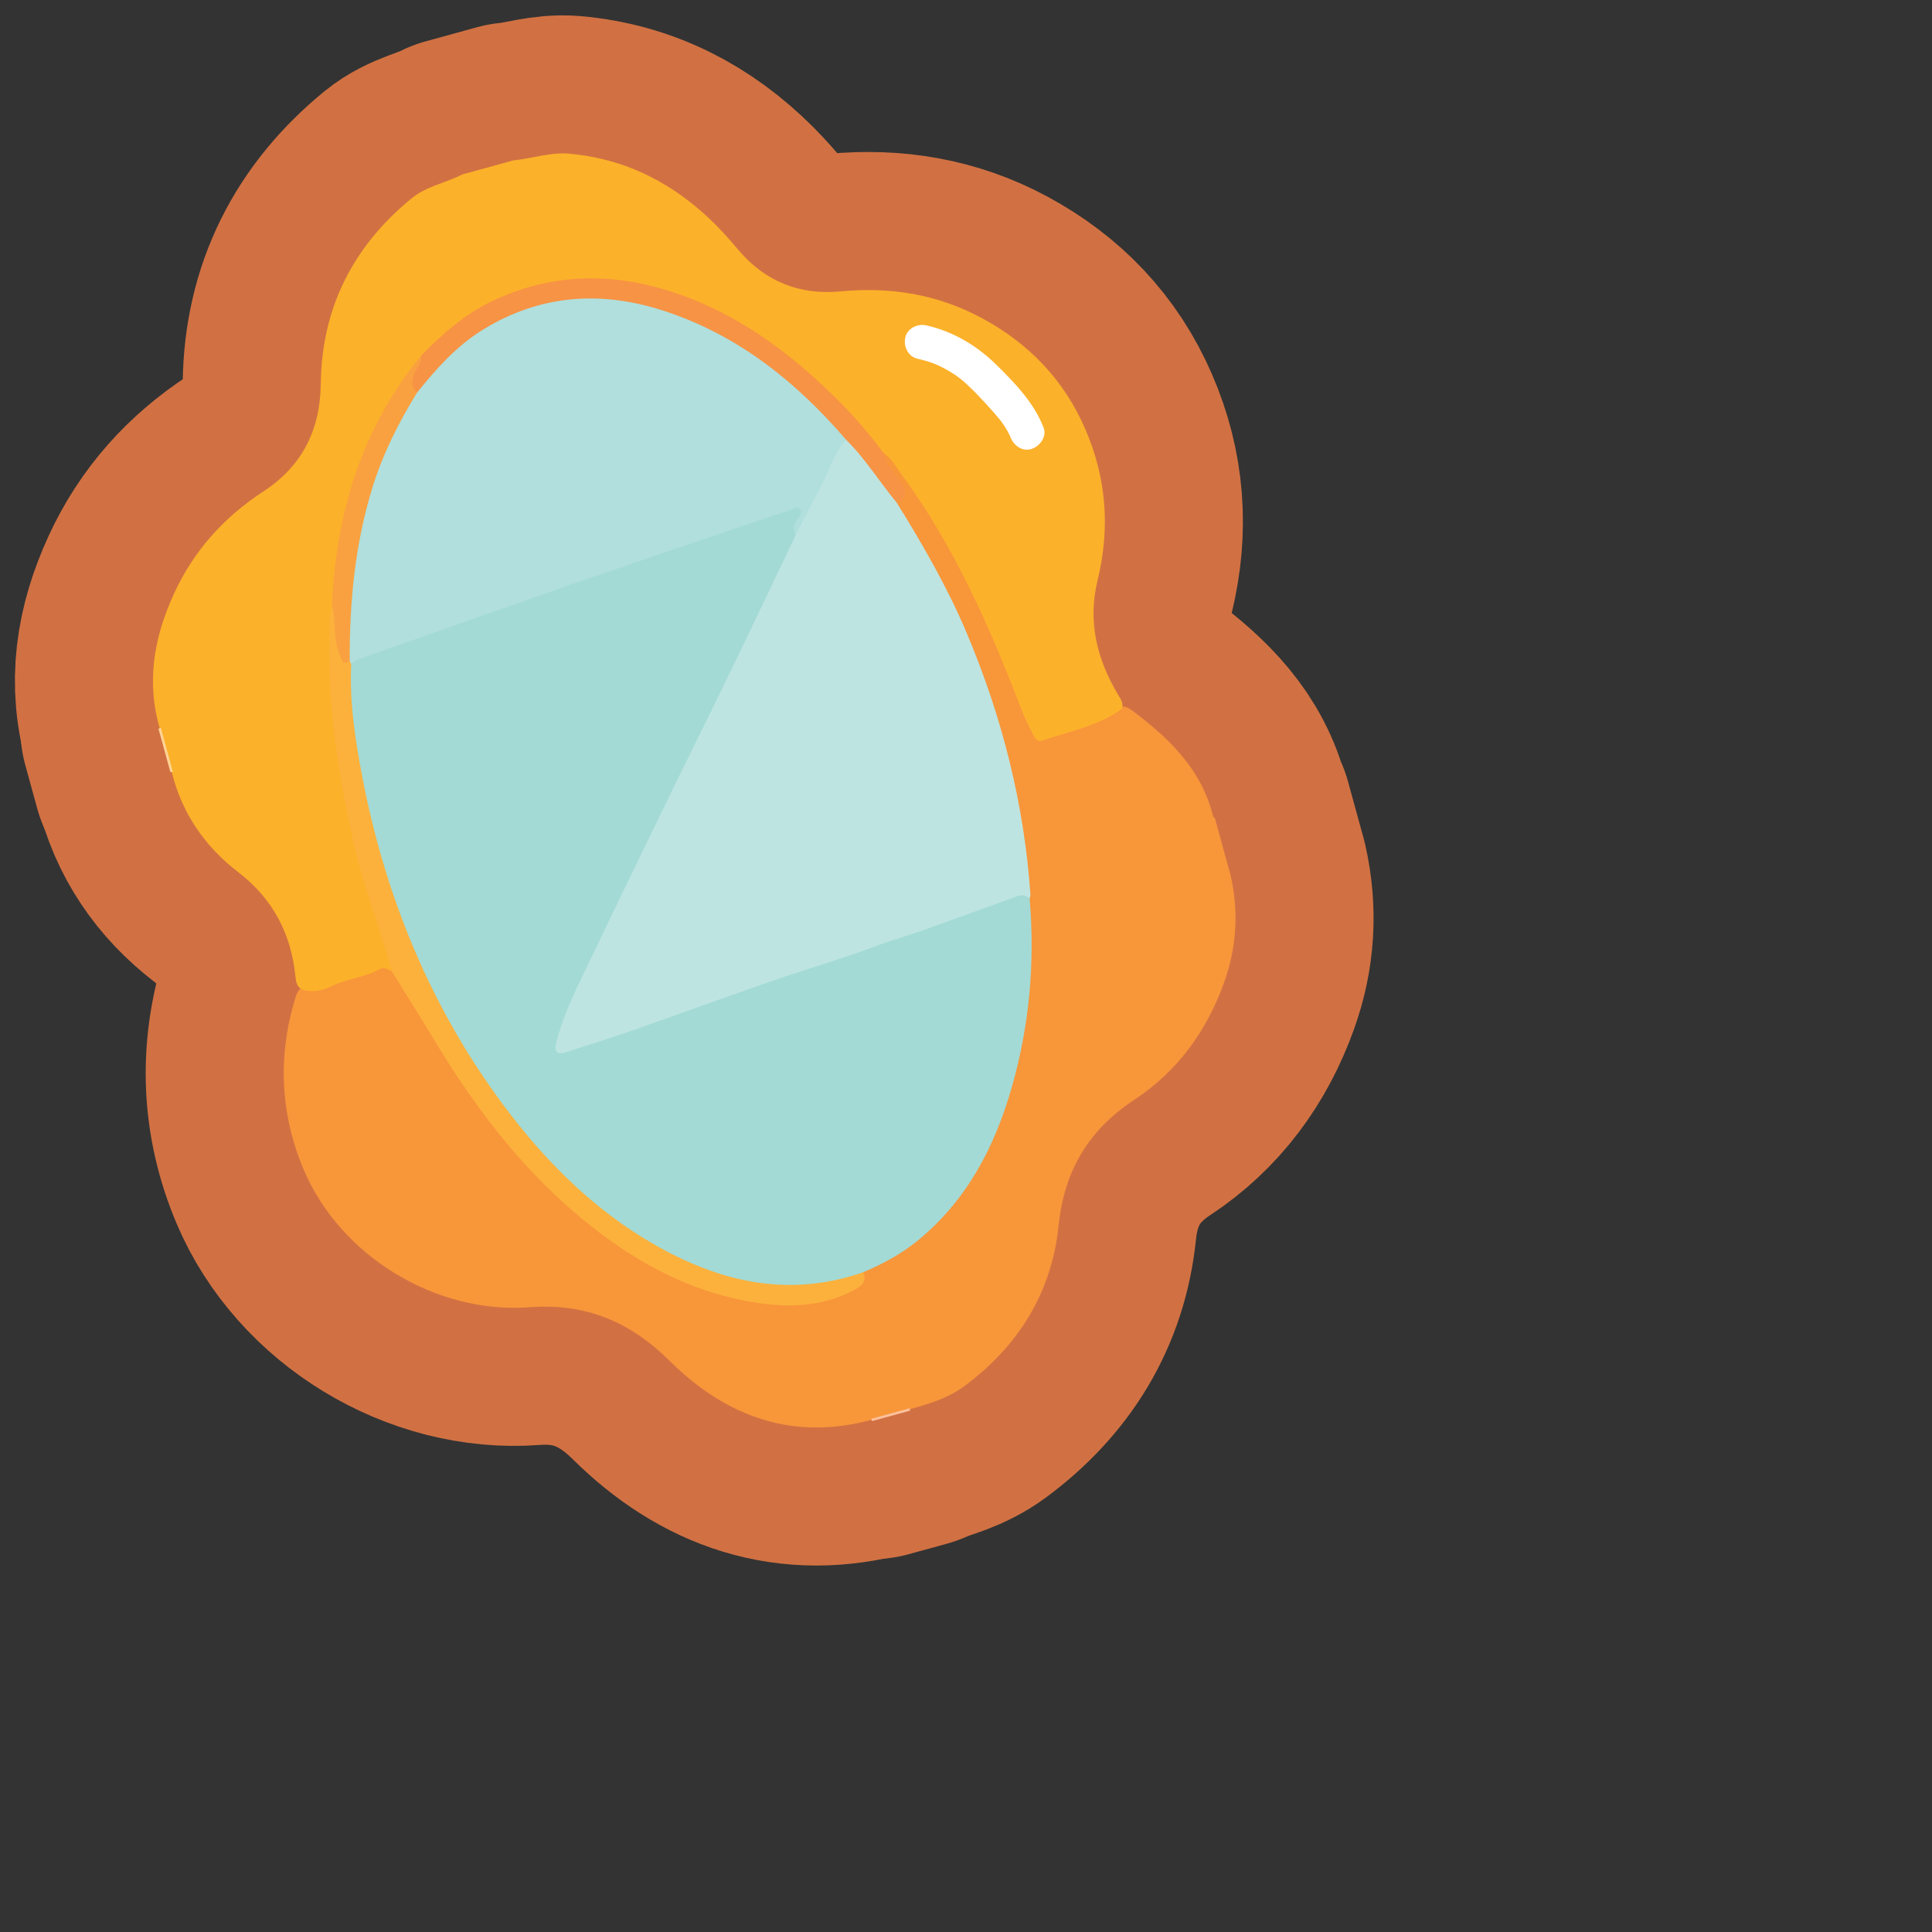 <?xml version="1.0" encoding="UTF-8"?>
<svg id="Pattern" xmlns="http://www.w3.org/2000/svg" width="280" height="280" xmlns:xlink="http://www.w3.org/1999/xlink" viewBox="0 0 280 280">
  <rect x="0" y="0" width="280" height="280" fill="#333333" stroke="none"/>
  <a xlink:href="https://www.notion.so/dmmnotes/reflective-integration-96fa86f0fb4c4c1d8cd32a429c24f785?pvs=4">
    <g>
      <g>
        <path d="M176.074,118.579c.758,2.757,1.516,5.514,2.274,8.271,1.2,5.285.885,10.451-.956,15.577-2.543,7.083-6.803,12.889-13.051,17.002-6.625,4.362-10.111,10.322-10.913,18.144-1.007,9.824-5.863,17.539-13.715,23.352-2.402,1.778-5.344,2.613-8.229,3.418-1.611.443-3.221.886-4.829,1.328-11.589,3.285-21.391-.305-29.577-8.416-5.768-5.714-12.198-8.413-20.319-7.798-13.564,1.026-27.462-7.418-32.754-19.966-3.407-8.08-3.785-16.49-1.174-24.949.208-.675.508-1.259,1.168-1.596,3.264-.577,6.367-1.69,9.442-2.875,1.189-.458,2.318-.733,3.496-.061,1.769,1.295,2.539,3.306,3.609,5.099,6.527,10.939,13.442,21.568,23.304,29.914,6.127,5.185,12.747,9.471,20.554,11.694,4.557,1.298,9.173,1.981,13.892,1.209,1.802-.294,3.489-1.037,5.12-1.885.801-.416,1.207-1.047,1.327-1.908.87-1.366,2.442-1.653,3.717-2.387,7.475-4.307,12.176-10.893,15.327-18.713,3.982-9.883,5.218-20.201,4.611-30.78-.047-.822-.073-1.626.075-2.436-.738-7.792-2.007-15.471-4.093-23.033-3.025-10.972-7.681-21.189-13.638-30.847-.531-.861-1.214-1.662-1.188-2.764.889-1.427.41-2.601-.5-3.871-.767-1.071-2.065-2.17-.916-3.771,1.381-.243,1.927.859,2.536,1.694,4.085,5.604,7.771,11.457,10.777,17.719,1.908,3.974,3.54,8.062,5.207,12.142,1.019,2.494,2.056,5.004,3.165,7.472.584,1.3,1.392,1.674,2.745,1.332,3.304-.835,6.372-2.301,9.548-3.476.812-.181,1.477.184,2.077.637,5.288,3.995,9.957,8.468,11.612,15.236.03.123.153.211.27.29Z" fill="none" stroke="#d17143" stroke-linecap="round" stroke-linejoin="round" stroke-width="40.017"/>
        <path d="M162.551,102.768c-3.443,2.473-7.571,3.227-11.469,4.556-.802.273-1.114-.381-1.381-.9-.589-1.144-1.171-2.301-1.63-3.5-4.622-12.062-9.795-23.842-17.523-34.314-.758-1.027-1.358-2.207-2.48-2.935-1.545-.009-2.172-1.294-2.957-2.25-5.399-6.576-11.713-12.121-19.088-16.323-7.392-4.211-15.346-6.606-23.982-5.639-7.109.796-13.288,3.692-18.38,8.771-.624.622-1.266,1.23-1.854,1.889-1.62,1.216-2.552,2.935-3.594,4.625-3.57,5.788-6.099,11.968-7.608,18.597-.971,4.262-1.432,8.577-1.708,12.928-.684,2.048-.599,4.171-.437,6.252.507,6.488.751,13.008,2.05,19.411,1.362,6.714,2.683,13.439,5.202,19.853.646,1.645,1.056,3.369,1.445,5.092.154.681.211,1.351-.367,1.894-.547-.274-1.134-.65-1.727-.327-2.225,1.215-4.814,1.406-7.052,2.498-1.375.671-2.656.905-4.093.518-.911-.368-1.018-1.163-1.105-2-.635-6.164-3.257-11.188-8.241-15.027-4.921-3.79-8.313-8.686-9.741-14.823-.515-1.872-1.029-3.744-1.543-5.613-2.143-6.924-1.042-13.501,1.932-19.965,2.871-6.239,7.238-11.08,12.948-14.808,5.629-3.674,8.244-8.902,8.326-15.63.133-10.996,4.691-19.926,13.176-26.866,2.136-1.747,4.911-2.199,7.302-3.439,2.494-.686,4.989-1.372,7.483-2.058,2.683-.247,5.284-1.206,8.021-.961,8.355.746,15.319,4.389,21.195,10.254,1.203,1.2,2.319,2.49,3.42,3.785,3.875,4.557,8.928,6.476,14.716,5.919,7.273-.699,14.132.44,20.506,3.877,6.757,3.644,11.869,8.905,14.979,16.084,3.097,7.15,3.602,14.424,1.774,21.92-1.459,5.98-.089,11.433,2.981,16.586.387.65.854,1.251.506,2.067Z" fill="none" stroke="#d17143" stroke-linecap="round" stroke-linejoin="round" stroke-width="40.017"/>
        <path d="M22.965,105.602c.122-.027.24-.068.353-.121.576,2.121,1.152,4.242,1.729,6.363-.114.034-.23.054-.349.06-.578-2.101-1.155-4.201-1.733-6.302Z" fill="none" stroke="#d17143" stroke-linecap="round" stroke-linejoin="round" stroke-width="40.017"/>
        <path d="M131.845,204.095c.014.116.033.231.056.345-1.838.505-3.676,1.011-5.514,1.516-.038-.11-.08-.219-.128-.326,1.862-.512,3.724-1.024,5.586-1.535Z" fill="none" stroke="#d17143" stroke-linecap="round" stroke-linejoin="round" stroke-width="40.017"/>
        <path d="M149.223,130.231c.794,9.271-.03,18.401-2.586,27.343-2.473,8.652-6.508,16.389-13.628,22.214-2.385,1.952-5.064,3.389-7.885,4.586-1.908,2.107-4.624,2.25-7.098,2.544-7.228.857-14.014-.835-20.483-4.097-12.922-6.516-22.239-16.759-29.9-28.725-4.152-6.485-7.62-13.349-10.251-20.569-2.649-7.268-4.837-14.681-6.027-22.383-.613-3.968-1.121-7.926-1.405-11.922-.088-1.238-.107-2.451.679-3.516,1.01-1.219,2.489-1.709,3.87-2.156,5.037-1.629,10.024-3.403,15.021-5.14,7.046-2.449,14.116-4.833,21.145-7.336,4.536-1.615,9.09-3.195,13.669-4.685,3.226-1.05,6.355-2.397,9.668-3.19.825-.197,1.633-.465,2.263.272.65.76.328,1.519-.233,2.203-.392.478-.292,1.017-.193,1.553.27.934-.167,1.709-.542,2.517-5.239,11.264-10.778,22.384-16.176,33.571-3.569,7.397-7.232,14.752-10.799,22.151-2.178,4.518-4.632,8.928-6.139,13.747-.191.61-.737,1.352-.153,1.911.552.528,1.328.116,1.931-.123,4.666-1.852,9.515-3.183,14.183-5.028,2.271-.898,4.633-1.551,6.944-2.329,5.142-1.732,10.284-3.483,15.4-5.278,6.844-2.401,13.768-4.574,20.54-7.182,1.899-.731,3.912-1.113,5.796-1.934.926-.404,2.064-.477,2.388.985Z" fill="none" stroke="#d17143" stroke-linecap="round" stroke-linejoin="round" stroke-width="40.017"/>
        <path d="M149.223,130.231c-.489-.465-1.056-.606-1.692-.377-4.459,1.607-8.916,3.221-13.375,4.831-2.295.829-4.645,1.478-6.94,2.336-5.078,1.896-10.297,3.408-15.422,5.183-6.849,2.372-13.656,4.868-20.498,7.262-3.008,1.053-6.065,1.966-9.087,2.978-1.672.56-1.914-.131-1.533-1.572,1.136-4.301,3.182-8.223,5.081-12.201,3.653-7.651,7.356-15.277,11.065-22.901,2.908-5.978,5.881-11.925,8.777-17.909,3.25-6.713,6.446-13.452,9.665-20.18,1.327-4.473,3.314-8.665,5.466-12.785.381-.729.934-1.336,1.843-1.443,2.455.82,7.23,6.895,7.369,9.367,3.794,6.116,7.385,12.335,10.189,18.988,5.108,12.12,8.295,24.696,9.208,37.83.013.194-.075.395-.116.593Z" fill="none" stroke="#d17143" stroke-linecap="round" stroke-linejoin="round" stroke-width="40.017"/>
        <path d="M50.9,96.222c-.267,5.497.562,10.898,1.586,16.26,3.31,17.331,9.829,33.321,20.373,47.543,6.584,8.881,14.362,16.49,24.31,21.612,8.95,4.609,18.213,6.147,27.954,2.737.512,1.316-.168,1.957-1.267,2.548-4.931,2.654-10.145,2.645-15.442,1.678-8.545-1.559-15.937-5.528-22.705-10.865-9.424-7.431-16.587-16.736-22.728-26.925-2.029-3.366-4.127-6.69-6.194-10.034-1.719-6.345-4.182-12.47-5.617-18.896-2.369-10.605-3.933-21.298-3.352-32.211.036-.669.192-1.331.291-1.996,1.114.394,1.181,1.35,1.24,2.309.082,1.346.167,2.688.494,4.007.165.668.326,1.308.999,1.656.125.182.144.374.057.576Z" fill="none" stroke="#d17143" stroke-linecap="round" stroke-linejoin="round" stroke-width="40.017"/>
        <path d="M129.941,72.821c-2.502-2.989-4.531-6.36-7.337-9.105-.868-.008-1.56-.362-2.128-1.02-4.344-5.024-9.421-9.224-15.125-12.552-8.512-4.966-17.593-7.488-27.478-4.885-5.972,1.573-10.704,5.104-14.66,9.768-.764.9-1.367,2.104-2.849,2.041-1.605-.619-1.415-1.75-.788-2.943.465-.885,1.2-1.62,1.477-2.614,3.196-3.264,6.589-6.221,10.831-8.139,8.199-3.707,16.534-3.888,25.01-1.235,9.494,2.971,17.26,8.656,24.253,15.554,2.519,2.485,4.82,5.144,6.92,7.984.446,1.669,1.603,2.907,2.559,4.272.827,1.18.904,2.241-.686,2.874Z" fill="none" stroke="#d17143" stroke-linecap="round" stroke-linejoin="round" stroke-width="40.017"/>
        <path d="M61.054,51.512c.125.958-.504,1.642-.885,2.413-.519,1.051-.635,2.052.285,2.959.565.927.073,1.726-.381,2.464-3.272,5.32-5.365,11.108-6.701,17.169-1.082,4.91-1.611,9.898-1.699,14.935-.027,1.512.368,3.168-.982,4.406-1.176.676-1.163-.386-1.444-.997-1.051-2.288-.477-4.835-1.136-7.187.597-13.385,4.318-25.651,12.943-36.162Z" fill="none" stroke="#d17143" stroke-linecap="round" stroke-linejoin="round" stroke-width="40.017"/>
        <path d="M50.691,95.858c-.052-8.539.749-16.96,3.278-25.17,1.514-4.915,3.801-9.448,6.485-13.804,2.778-3.438,5.692-6.734,9.507-9.087,8.299-5.119,17.121-5.717,26.224-2.757,10.71,3.483,19.175,10.241,26.42,18.676-1.905,2.192-2.624,5.018-3.994,7.498-1.173,2.124-2.236,4.309-3.347,6.467-.424-1.066-.145-1.977.562-2.834.26-.315.397-.765.03-1.106-.285-.265-.615-.062-.942.049-7.764,2.632-15.538,5.233-23.297,7.88-5.768,1.968-11.522,3.98-17.274,5.996-7.478,2.62-14.949,5.259-22.417,7.907-.372.132-.686.429-1.027.65-.07-.121-.139-.243-.209-.364Z" fill="none" stroke="#d17143" stroke-linecap="round" stroke-linejoin="round" stroke-width="40.017"/>
      </g>
      <g>
        <path d="M176.074,118.579c.758,2.757,1.516,5.514,2.274,8.271,1.2,5.285.885,10.451-.956,15.577-2.543,7.083-6.803,12.889-13.051,17.002-6.625,4.362-10.111,10.322-10.913,18.144-1.007,9.824-5.863,17.539-13.715,23.352-2.402,1.778-5.344,2.613-8.229,3.418-1.611.443-3.221.886-4.829,1.328-11.589,3.285-21.391-.305-29.577-8.416-5.768-5.714-12.198-8.413-20.319-7.798-13.564,1.026-27.462-7.418-32.754-19.966-3.407-8.08-3.785-16.49-1.174-24.949.208-.675.508-1.259,1.168-1.596,3.264-.577,6.367-1.69,9.442-2.875,1.189-.458,2.318-.733,3.496-.061,1.769,1.295,2.539,3.306,3.609,5.099,6.527,10.939,13.442,21.568,23.304,29.914,6.127,5.185,12.747,9.471,20.554,11.694,4.557,1.298,9.173,1.981,13.892,1.209,1.802-.294,3.489-1.037,5.12-1.885.801-.416,1.207-1.047,1.327-1.908.87-1.366,2.442-1.653,3.717-2.387,7.475-4.307,12.176-10.893,15.327-18.713,3.982-9.883,5.218-20.201,4.611-30.78-.047-.822-.073-1.626.075-2.436-.738-7.792-2.007-15.471-4.093-23.033-3.025-10.972-7.681-21.189-13.638-30.847-.531-.861-1.214-1.662-1.188-2.764.889-1.427.41-2.601-.5-3.871-.767-1.071-2.065-2.17-.916-3.771,1.381-.243,1.927.859,2.536,1.694,4.085,5.604,7.771,11.457,10.777,17.719,1.908,3.974,3.54,8.062,5.207,12.142,1.019,2.494,2.056,5.004,3.165,7.472.584,1.3,1.392,1.674,2.745,1.332,3.304-.835,6.372-2.301,9.548-3.476.812-.181,1.477.184,2.077.637,5.288,3.995,9.957,8.468,11.612,15.236.03.123.153.211.27.29Z" fill="#f8963a" stroke-width="0"/>
        <path d="M162.551,102.768c-3.443,2.473-7.571,3.227-11.469,4.556-.802.273-1.114-.381-1.381-.9-.589-1.144-1.171-2.301-1.63-3.5-4.622-12.062-9.795-23.842-17.523-34.314-.758-1.027-1.358-2.207-2.48-2.935-1.545-.009-2.172-1.294-2.957-2.25-5.399-6.576-11.713-12.121-19.088-16.323-7.392-4.211-15.346-6.606-23.982-5.639-7.109.796-13.288,3.692-18.38,8.771-.624.622-1.266,1.23-1.854,1.889-1.62,1.216-2.552,2.935-3.594,4.625-3.57,5.788-6.099,11.968-7.608,18.597-.971,4.262-1.432,8.577-1.708,12.928-.684,2.048-.599,4.171-.437,6.252.507,6.488.751,13.008,2.05,19.411,1.362,6.714,2.683,13.439,5.202,19.853.646,1.645,1.056,3.369,1.445,5.092.154.681.211,1.351-.367,1.894-.547-.274-1.134-.65-1.727-.327-2.225,1.215-4.814,1.406-7.052,2.498-1.375.671-2.656.905-4.093.518-.911-.368-1.018-1.163-1.105-2-.635-6.164-3.257-11.188-8.241-15.027-4.921-3.79-8.313-8.686-9.741-14.823-.515-1.872-1.029-3.744-1.543-5.613-2.143-6.924-1.042-13.501,1.932-19.965,2.871-6.239,7.238-11.08,12.948-14.808,5.629-3.674,8.244-8.902,8.326-15.63.133-10.996,4.691-19.926,13.176-26.866,2.136-1.747,4.911-2.199,7.302-3.439,2.494-.686,4.989-1.372,7.483-2.058,2.683-.247,5.284-1.206,8.021-.961,8.355.746,15.319,4.389,21.195,10.254,1.203,1.2,2.319,2.49,3.42,3.785,3.875,4.557,8.928,6.476,14.716,5.919,7.273-.699,14.132.44,20.506,3.877,6.757,3.644,11.869,8.905,14.979,16.084,3.097,7.15,3.602,14.424,1.774,21.92-1.459,5.98-.089,11.433,2.981,16.586.387.65.854,1.251.506,2.067Z" fill="#fcb12a" stroke-width="0"/>
        <path d="M22.965,105.602c.122-.027.24-.068.353-.121.576,2.121,1.152,4.242,1.729,6.363-.114.034-.23.054-.349.06-.578-2.101-1.155-4.201-1.733-6.302Z" fill="#ffd495" stroke-width="0"/>
        <path d="M131.845,204.095c.014.116.033.231.056.345-1.838.505-3.676,1.011-5.514,1.516-.038-.11-.08-.219-.128-.326,1.862-.512,3.724-1.024,5.586-1.535Z" fill="#fcc19c" stroke-width="0"/>
        <path d="M149.223,130.231c.794,9.271-.03,18.401-2.586,27.343-2.473,8.652-6.508,16.389-13.628,22.214-2.385,1.952-5.064,3.389-7.885,4.586-1.908,2.107-4.624,2.25-7.098,2.544-7.228.857-14.014-.835-20.483-4.097-12.922-6.516-22.239-16.759-29.9-28.725-4.152-6.485-7.62-13.349-10.251-20.569-2.649-7.268-4.837-14.681-6.027-22.383-.613-3.968-1.121-7.926-1.405-11.922-.088-1.238-.107-2.451.679-3.516,1.01-1.219,2.489-1.709,3.87-2.156,5.037-1.629,10.024-3.403,15.021-5.14,7.046-2.449,14.116-4.833,21.145-7.336,4.536-1.615,9.09-3.195,13.669-4.685,3.226-1.05,6.355-2.397,9.668-3.19.825-.197,1.633-.465,2.263.272.65.76.328,1.519-.233,2.203-.392.478-.292,1.017-.193,1.553.27.934-.167,1.709-.542,2.517-5.239,11.264-10.778,22.384-16.176,33.571-3.569,7.397-7.232,14.752-10.799,22.151-2.178,4.518-4.632,8.928-6.139,13.747-.191.61-.737,1.352-.153,1.911.552.528,1.328.116,1.931-.123,4.666-1.852,9.515-3.183,14.183-5.028,2.271-.898,4.633-1.551,6.944-2.329,5.142-1.732,10.284-3.483,15.4-5.278,6.844-2.401,13.768-4.574,20.54-7.182,1.899-.731,3.912-1.113,5.796-1.934.926-.404,2.064-.477,2.388.985Z" fill="#a3dad5" stroke-width="0"/>
        <path d="M149.223,130.231c-.489-.465-1.056-.606-1.692-.377-4.459,1.607-8.916,3.221-13.375,4.831-2.295.829-4.645,1.478-6.94,2.336-5.078,1.896-10.297,3.408-15.422,5.183-6.849,2.372-13.656,4.868-20.498,7.262-3.008,1.053-6.065,1.966-9.087,2.978-1.672.56-1.914-.131-1.533-1.572,1.136-4.301,3.182-8.223,5.081-12.201,3.653-7.651,7.356-15.277,11.065-22.901,2.908-5.978,5.881-11.925,8.777-17.909,3.25-6.713,6.446-13.452,9.665-20.18,1.327-4.473,3.314-8.665,5.466-12.785.381-.729.934-1.336,1.843-1.443,2.455.82,7.23,6.895,7.369,9.367,3.794,6.116,7.385,12.335,10.189,18.988,5.108,12.12,8.295,24.696,9.208,37.83.013.194-.075.395-.116.593Z" fill="#bee4e1" stroke-width="0"/>
        <path d="M50.9,96.222c-.267,5.497.562,10.898,1.586,16.26,3.31,17.331,9.829,33.321,20.373,47.543,6.584,8.881,14.362,16.49,24.31,21.612,8.95,4.609,18.213,6.147,27.954,2.737.512,1.316-.168,1.957-1.267,2.548-4.931,2.654-10.145,2.645-15.442,1.678-8.545-1.559-15.937-5.528-22.705-10.865-9.424-7.431-16.587-16.736-22.728-26.925-2.029-3.366-4.127-6.69-6.194-10.034-1.719-6.345-4.182-12.47-5.617-18.896-2.369-10.605-3.933-21.298-3.352-32.211.036-.669.192-1.331.291-1.996,1.114.394,1.181,1.35,1.24,2.309.082,1.346.167,2.688.494,4.007.165.668.326,1.308.999,1.656.125.182.144.374.057.576Z" fill="#fcb13c" stroke-width="0"/>
        <path d="M129.941,72.821c-2.502-2.989-4.531-6.36-7.337-9.105-.868-.008-1.56-.362-2.128-1.02-4.344-5.024-9.421-9.224-15.125-12.552-8.512-4.966-17.593-7.488-27.478-4.885-5.972,1.573-10.704,5.104-14.66,9.768-.764.9-1.367,2.104-2.849,2.041-1.605-.619-1.415-1.75-.788-2.943.465-.885,1.2-1.62,1.477-2.614,3.196-3.264,6.589-6.221,10.831-8.139,8.199-3.707,16.534-3.888,25.01-1.235,9.494,2.971,17.26,8.656,24.253,15.554,2.519,2.485,4.82,5.144,6.92,7.984.446,1.669,1.603,2.907,2.559,4.272.827,1.18.904,2.241-.686,2.874Z" fill="#f79344" stroke-width="0"/>
        <path d="M61.054,51.512c.125.958-.504,1.642-.885,2.413-.519,1.051-.635,2.052.285,2.959.565.927.073,1.726-.381,2.464-3.272,5.32-5.365,11.108-6.701,17.169-1.082,4.91-1.611,9.898-1.699,14.935-.027,1.512.368,3.168-.982,4.406-1.176.676-1.163-.386-1.444-.997-1.051-2.288-.477-4.835-1.136-7.187.597-13.385,4.318-25.651,12.943-36.162Z" fill="#f9a140" stroke-width="0"/>
        <path d="M50.691,95.858c-.052-8.539.749-16.96,3.278-25.17,1.514-4.915,3.801-9.448,6.485-13.804,2.778-3.438,5.692-6.734,9.507-9.087,8.299-5.119,17.121-5.717,26.224-2.757,10.71,3.483,19.175,10.241,26.42,18.676-1.905,2.192-2.624,5.018-3.994,7.498-1.173,2.124-2.236,4.309-3.347,6.467-.424-1.066-.145-1.977.562-2.834.26-.315.397-.765.03-1.106-.285-.265-.615-.062-.942.049-7.764,2.632-15.538,5.233-23.297,7.88-5.768,1.968-11.522,3.98-17.274,5.996-7.478,2.62-14.949,5.259-22.417,7.907-.372.132-.686.429-1.027.65-.07-.121-.139-.243-.209-.364Z" fill="#b0dfdd" stroke-width="0"/>
      </g>
    </g>
  </a>
  <path d="M132.947,51.981c1.708.391,2.766.779,4.167,1.556,1.566.869,2.445,1.587,3.701,2.818,1.167,1.144,2.274,2.36,3.35,3.589.255.291.503.586.749.885.106.134.108.133.006-.001l.154.205c.1.138.2.276.297.416.24.349.467.709.672,1.081.082.148.158.3.235.451.356.695-.13-.393.149.34.463,1.218,1.706,2.189,3.075,1.746,1.189-.385,2.244-1.767,1.746-3.075-1.366-3.591-4.191-6.519-6.897-9.173-2.809-2.755-6.221-4.777-10.074-5.66-1.272-.292-2.767.391-3.075,1.746-.29,1.273.383,2.763,1.746,3.075h0Z" fill="#fff" stroke-width="0"/>
</svg>